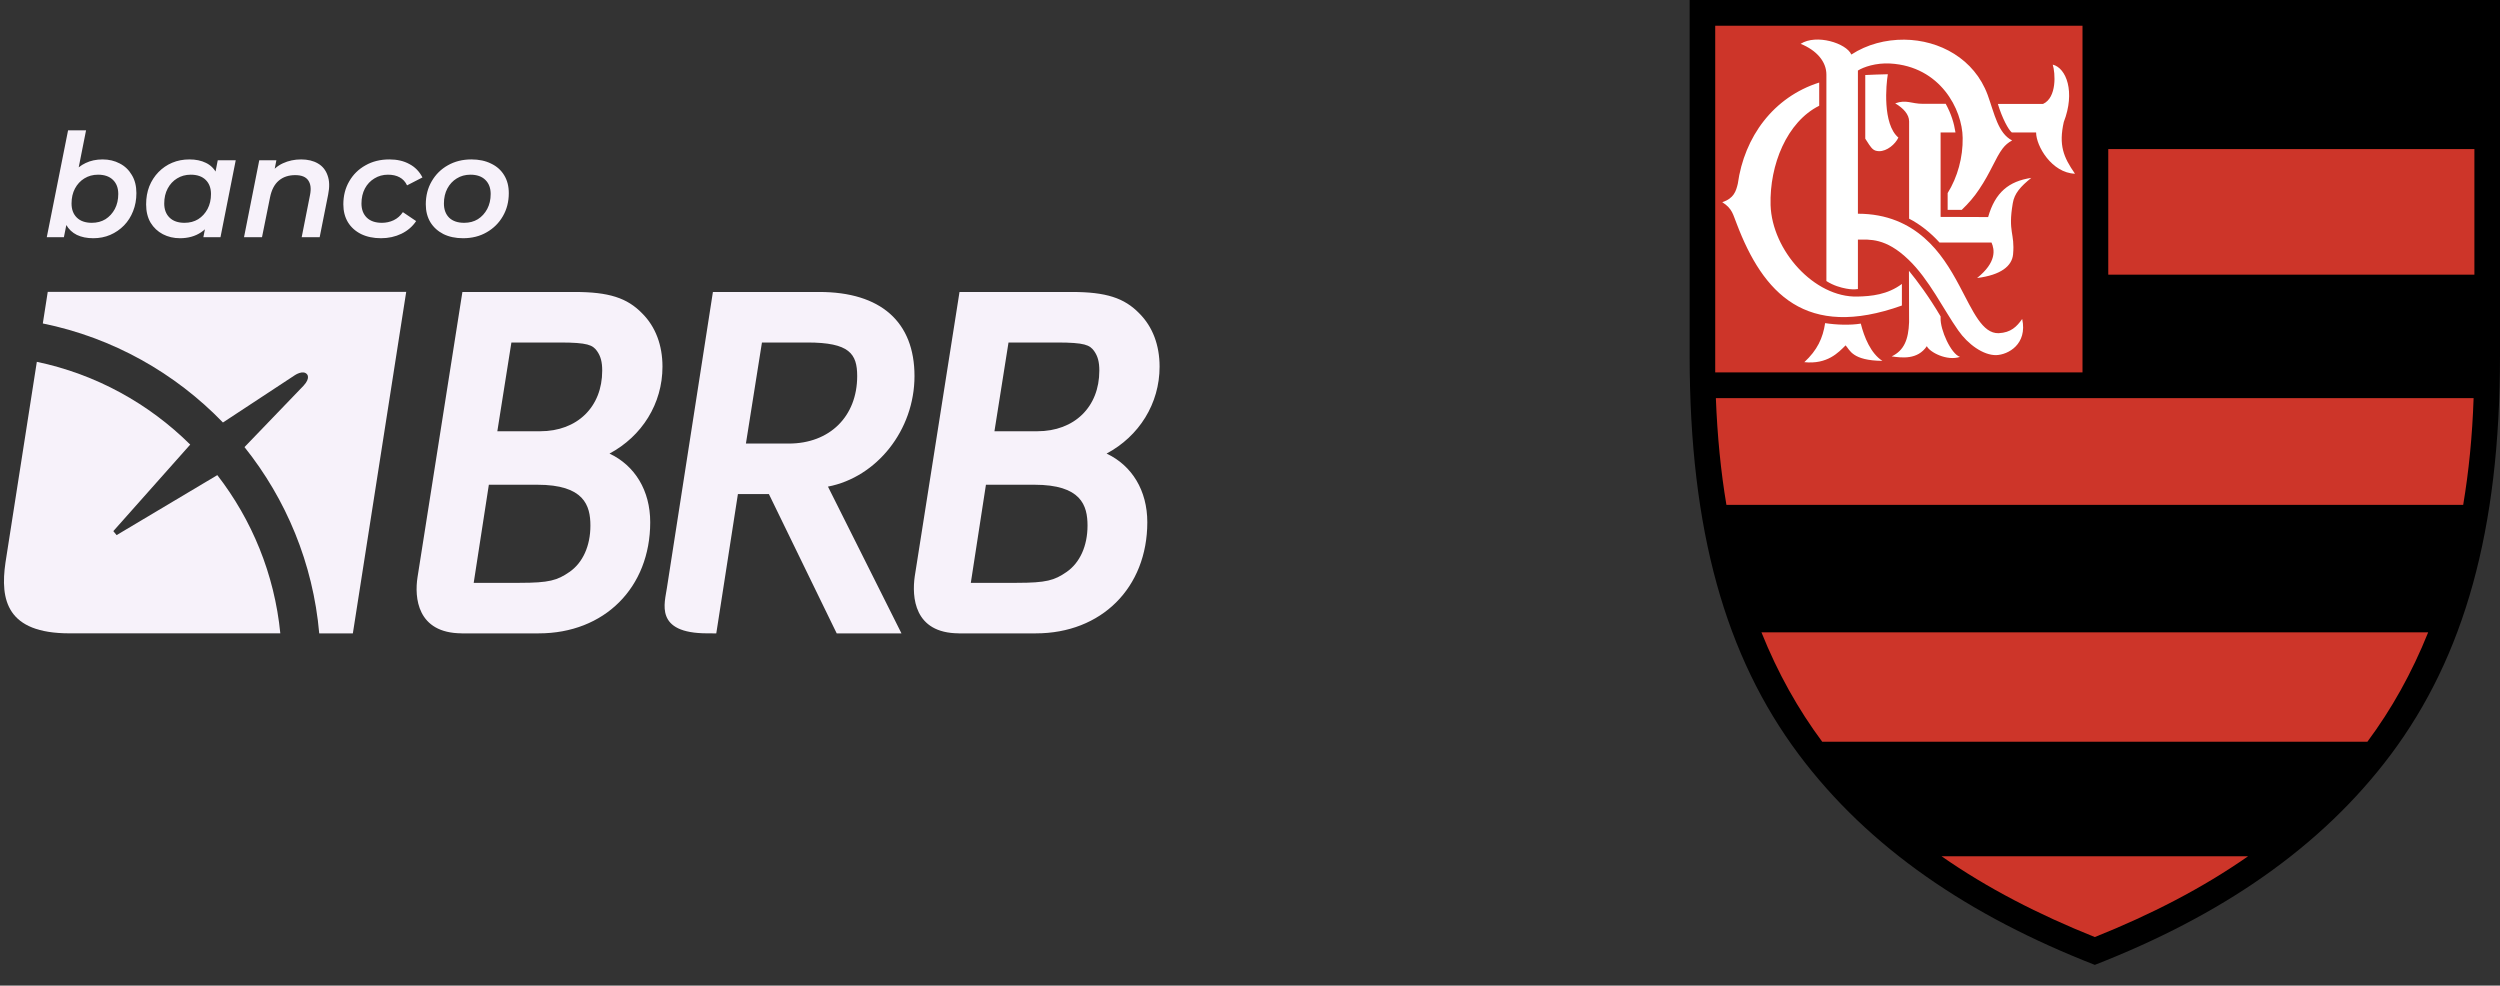 <svg width="104" height="41" viewBox="0 0 104 41" fill="none" xmlns="http://www.w3.org/2000/svg">
<rect x="0" y="0" width="104" height="41" fill="#333333" stroke="none"/>
<g clip-path="url(#clip0_77_933)">
<path fill-rule="evenodd" clip-rule="evenodd" d="M25.355 18.869C26.705 18.148 27.559 16.793 27.559 15.254C27.559 14.357 27.27 13.594 26.723 13.045C26.092 12.39 25.327 12.146 23.904 12.146L19.236 12.146L19.19 12.437L17.37 24.005C17.236 24.851 17.348 26.339 19.205 26.347L19.205 26.348H22.412C25.142 26.348 27.049 24.446 27.049 21.724C27.049 20.402 26.408 19.365 25.355 18.869ZM23.689 23.794C23.182 24.144 22.849 24.246 21.615 24.246H19.706L20.336 20.165H22.351C24.298 20.165 24.561 21.025 24.561 21.867C24.561 22.71 24.243 23.413 23.689 23.794ZM22.473 17.94H20.689L21.274 14.248H23.291C24.453 14.248 24.654 14.355 24.833 14.599C24.988 14.816 25.052 15.055 25.052 15.418C25.052 16.927 24.015 17.94 22.473 17.94ZM34.443 20.243C36.469 19.854 38.043 17.897 38.043 15.644C38.043 13.388 36.637 12.146 34.082 12.146H29.657L29.612 12.437L27.744 24.454C27.66 25.069 27.197 26.348 29.425 26.347L29.642 26.348H29.797L29.843 26.056L30.697 20.553H31.986L34.712 26.154L34.807 26.348H37.501L37.251 25.849L34.443 20.243ZM31.03 18.452L31.697 14.248H33.59C35.339 14.248 35.659 14.718 35.659 15.644C35.659 17.323 34.516 18.452 32.814 18.452H31.03ZM46.034 18.869C47.385 18.148 48.239 16.793 48.239 15.254C48.239 14.357 47.95 13.594 47.403 13.045C46.772 12.39 46.007 12.146 44.584 12.146L39.915 12.146L39.87 12.437L38.053 23.98C37.934 24.818 38.01 26.339 39.886 26.347L39.885 26.348H43.091C45.822 26.348 47.728 24.446 47.728 21.724C47.728 20.402 47.088 19.365 46.034 18.869ZM44.368 23.795C43.863 24.144 43.529 24.246 42.294 24.246H40.386L41.015 20.165H43.03C44.979 20.165 45.241 21.025 45.241 21.867C45.241 22.71 44.923 23.413 44.368 23.795ZM43.153 17.94H41.369L41.954 14.248H43.97C45.133 14.248 45.333 14.355 45.513 14.599C45.668 14.816 45.732 15.055 45.732 15.418C45.732 16.927 44.696 17.94 43.153 17.94Z" fill="#F7F2FA"/>
<path fill-rule="evenodd" clip-rule="evenodd" d="M1.986 12.143L1.781 13.456C4.69 14.048 7.284 15.516 9.274 17.576L12.266 15.608C12.266 15.608 12.611 15.375 12.772 15.57C12.772 15.57 12.928 15.722 12.627 16.046L10.171 18.599C11.901 20.762 13.024 23.432 13.28 26.348H14.679L16.898 12.142L1.986 12.143Z" fill="#F7F2FA"/>
<path fill-rule="evenodd" clip-rule="evenodd" d="M4.851 22.261L4.714 22.095L7.913 18.495C6.191 16.788 3.99 15.567 1.532 15.052L0.228 23.401C1.71661e-05 24.966 0.285 26.347 2.89 26.347L11.661 26.347C11.418 23.883 10.478 21.622 9.04 19.765L4.851 22.261Z" fill="#F7F2FA"/>
<path d="M1.946 9.868L2.832 5.421H3.58L3.185 7.411L2.952 8.244L2.832 8.999L2.658 9.868H1.946ZM3.879 9.91C3.616 9.91 3.389 9.864 3.197 9.772C3.006 9.677 2.858 9.537 2.754 9.353C2.65 9.169 2.599 8.941 2.599 8.67C2.599 8.37 2.635 8.096 2.706 7.848C2.782 7.597 2.892 7.381 3.035 7.201C3.183 7.017 3.359 6.878 3.562 6.782C3.769 6.682 4.005 6.632 4.268 6.632C4.531 6.632 4.769 6.688 4.98 6.8C5.192 6.908 5.359 7.067 5.483 7.279C5.611 7.487 5.674 7.739 5.674 8.034C5.674 8.306 5.628 8.556 5.537 8.783C5.449 9.011 5.323 9.209 5.16 9.377C4.996 9.545 4.801 9.679 4.585 9.772C4.37 9.864 4.134 9.91 3.879 9.91ZM3.819 9.269C4.035 9.269 4.224 9.219 4.388 9.119C4.551 9.015 4.681 8.873 4.777 8.694C4.872 8.514 4.92 8.306 4.92 8.07C4.92 7.822 4.847 7.627 4.699 7.483C4.551 7.339 4.344 7.267 4.077 7.267C3.865 7.267 3.676 7.319 3.508 7.423C3.345 7.523 3.215 7.663 3.119 7.842C3.023 8.022 2.976 8.23 2.976 8.466C2.976 8.713 3.049 8.909 3.197 9.053C3.345 9.197 3.552 9.269 3.819 9.269ZM7.485 9.91C7.225 9.91 6.988 9.854 6.773 9.742C6.561 9.631 6.392 9.471 6.264 9.263C6.14 9.051 6.079 8.797 6.079 8.502C6.079 8.23 6.122 7.98 6.21 7.753C6.302 7.525 6.43 7.327 6.593 7.159C6.755 6.993 6.948 6.86 7.162 6.77C7.381 6.678 7.62 6.632 7.88 6.632C8.147 6.632 8.376 6.68 8.568 6.776C8.763 6.871 8.911 7.017 9.01 7.213C9.11 7.405 9.156 7.645 9.148 7.932C9.14 8.328 9.068 8.676 8.933 8.975C8.797 9.271 8.608 9.501 8.364 9.664C8.121 9.828 7.828 9.91 7.485 9.91ZM7.676 9.269C7.892 9.269 8.081 9.219 8.245 9.119C8.408 9.015 8.538 8.873 8.634 8.694C8.729 8.514 8.777 8.306 8.777 8.07C8.777 7.822 8.703 7.627 8.556 7.483C8.408 7.339 8.201 7.267 7.933 7.267C7.722 7.267 7.532 7.319 7.365 7.423C7.201 7.523 7.072 7.663 6.976 7.842C6.88 8.022 6.832 8.23 6.832 8.466C6.832 8.713 6.906 8.909 7.054 9.053C7.201 9.197 7.409 9.269 7.676 9.269ZM8.46 9.868L8.604 9.137L8.807 8.286L8.909 7.429L9.058 6.668H9.806L9.172 9.868H8.46ZM12.526 6.632C12.802 6.632 13.035 6.688 13.226 6.8C13.418 6.911 13.551 7.077 13.627 7.297C13.707 7.513 13.715 7.779 13.651 8.094L13.298 9.868H12.55L12.897 8.112C12.949 7.853 12.925 7.651 12.825 7.507C12.726 7.359 12.544 7.285 12.281 7.285C12.006 7.285 11.778 7.361 11.599 7.513C11.419 7.665 11.297 7.896 11.234 8.208L10.899 9.868H10.151L10.785 6.668H11.497L11.318 7.579L11.198 7.291C11.35 7.063 11.539 6.898 11.766 6.794C11.998 6.686 12.251 6.632 12.526 6.632ZM15.851 9.91C15.535 9.91 15.258 9.852 15.019 9.736C14.783 9.617 14.602 9.453 14.474 9.245C14.347 9.033 14.283 8.785 14.283 8.502C14.283 8.142 14.365 7.822 14.528 7.543C14.692 7.259 14.917 7.037 15.204 6.878C15.492 6.714 15.823 6.632 16.198 6.632C16.521 6.632 16.798 6.696 17.029 6.824C17.265 6.947 17.446 7.133 17.574 7.381L16.934 7.711C16.862 7.559 16.758 7.447 16.622 7.375C16.491 7.303 16.329 7.267 16.138 7.267C15.93 7.267 15.743 7.319 15.575 7.423C15.408 7.523 15.276 7.663 15.18 7.842C15.085 8.022 15.037 8.23 15.037 8.466C15.037 8.713 15.111 8.909 15.258 9.053C15.406 9.197 15.615 9.269 15.886 9.269C16.062 9.269 16.226 9.233 16.377 9.161C16.529 9.089 16.656 8.977 16.76 8.825L17.311 9.197C17.163 9.421 16.959 9.597 16.7 9.724C16.441 9.848 16.158 9.91 15.851 9.91ZM19.263 9.91C18.952 9.91 18.678 9.852 18.443 9.736C18.212 9.617 18.032 9.453 17.904 9.245C17.777 9.033 17.713 8.785 17.713 8.502C17.713 8.142 17.795 7.822 17.958 7.543C18.122 7.259 18.345 7.037 18.628 6.878C18.916 6.714 19.243 6.632 19.61 6.632C19.925 6.632 20.198 6.69 20.43 6.806C20.665 6.917 20.846 7.079 20.974 7.291C21.102 7.499 21.166 7.747 21.166 8.034C21.166 8.39 21.084 8.71 20.92 8.993C20.757 9.277 20.531 9.501 20.244 9.664C19.961 9.828 19.634 9.91 19.263 9.91ZM19.311 9.269C19.526 9.269 19.715 9.219 19.879 9.119C20.043 9.015 20.172 8.873 20.268 8.694C20.364 8.514 20.412 8.306 20.412 8.07C20.412 7.822 20.338 7.627 20.19 7.483C20.043 7.339 19.835 7.267 19.568 7.267C19.356 7.267 19.167 7.319 19 7.423C18.836 7.523 18.706 7.663 18.61 7.842C18.515 8.022 18.467 8.23 18.467 8.466C18.467 8.717 18.541 8.915 18.688 9.059C18.836 9.199 19.043 9.269 19.311 9.269Z" fill="#F7F2FA"/>
</g>
<path fill-rule="evenodd" clip-rule="evenodd" d="M87.144 40.139C81.927 38.103 77.742 35.282 74.821 31.375C71.786 27.31 70.289 22.079 70.289 14.793V0H104V14.793C104 22.079 102.503 27.309 99.469 31.375C96.547 35.282 92.361 38.103 87.144 40.139Z" fill="black"/>
<path fill-rule="evenodd" clip-rule="evenodd" d="M87.144 38.982C84.802 38.043 82.666 36.945 80.769 35.621H93.519C91.623 36.945 89.487 38.043 87.144 38.982ZM75.805 30.857C74.8 29.506 73.955 27.995 73.276 26.305H101.012C100.333 27.995 99.488 29.506 98.483 30.857H75.805ZM71.819 21.002C71.586 19.617 71.44 18.14 71.38 16.563H102.902C102.849 18.14 102.702 19.617 102.469 21.002H71.819ZM87.704 6.202H102.935V11.426H87.704V6.202ZM71.353 1.071H86.632V15.492H71.353V1.071Z" fill="#CD3529"/>
<path fill-rule="evenodd" clip-rule="evenodd" d="M81.535 14.846C81.162 14.726 80.709 13.715 80.729 13.229V13.163C80.243 12.337 79.751 11.679 79.412 11.266L79.418 13.402C79.392 14.121 79.212 14.58 78.693 14.826C79.119 14.886 79.771 14.973 80.157 14.4C80.264 14.646 80.996 15.032 81.535 14.846ZM82.846 10.088C82.979 10.388 83.065 10.907 82.247 11.566C83.245 11.439 83.697 11.066 83.744 10.581C83.824 9.682 83.524 9.675 83.731 8.458C83.797 8.045 84.056 7.759 84.502 7.4C83.571 7.539 82.999 7.999 82.706 9.03L80.729 9.023V5.51H81.348C81.288 5.124 81.175 4.745 80.942 4.319H79.991C79.512 4.319 79.305 4.132 78.84 4.299C79.179 4.499 79.419 4.758 79.419 5.051V9.097C79.865 9.323 80.324 9.689 80.683 10.088H82.846ZM83.691 5.51H84.702C84.702 6.075 85.354 7.193 86.319 7.227C85.833 6.528 85.64 6.035 85.853 5.077C86.339 3.826 85.96 2.828 85.394 2.688C85.501 3.034 85.574 4.059 84.988 4.325H83.112C83.291 4.924 83.558 5.41 83.691 5.51ZM79.119 12.71C75.12 14.141 73.343 12.198 72.245 9.303C72.092 8.937 72.079 8.684 71.646 8.411C72.132 8.252 72.218 7.952 72.292 7.646C72.564 5.69 73.775 4.039 75.679 3.434V4.399C74.334 5.071 73.609 6.861 73.656 8.531C73.716 10.421 75.479 12.384 77.269 12.337C77.855 12.324 78.52 12.258 79.119 11.812L79.119 12.71ZM77.595 3.121C77.888 3.108 78.201 3.094 78.534 3.088C78.46 3.514 78.307 5.164 78.973 5.723C78.846 5.996 78.5 6.295 78.167 6.289C77.941 6.282 77.875 6.182 77.755 6.016C77.702 5.936 77.648 5.856 77.595 5.769L77.595 3.121ZM77.289 9.968V12.024C77.156 12.044 76.996 12.044 76.797 12.005C76.584 11.965 76.278 11.885 75.978 11.692V3.101C75.978 2.569 75.579 2.096 74.907 1.823C75.559 1.404 76.81 1.797 77.016 2.269C77.668 1.844 78.447 1.644 79.219 1.65C80.689 1.664 82.133 2.449 82.686 3.946C82.972 4.738 83.118 5.543 83.704 5.843C83.55 5.924 83.416 6.037 83.311 6.176C83.012 6.568 82.819 7.16 82.326 7.886C82.133 8.179 81.894 8.458 81.608 8.731H81.022V8.032C81.434 7.373 81.661 6.542 81.647 5.736C81.634 4.559 80.722 2.762 78.633 2.642C78.034 2.609 77.522 2.788 77.289 2.935V8.891C78.513 8.891 79.398 9.323 80.057 9.902C80.689 10.454 81.129 11.166 81.521 11.905C82.08 12.957 82.466 13.881 83.145 13.861C83.657 13.835 83.897 13.589 84.123 13.269C84.349 14.32 83.537 14.76 83.038 14.773C82.506 14.78 81.867 14.327 81.461 13.742C80.842 12.863 80.25 11.619 79.392 10.8C78.44 9.882 77.768 9.968 77.289 9.968ZM77.409 13.462C77.549 14.028 77.828 14.706 78.307 15.012C77.05 14.999 76.956 14.56 76.777 14.367C76.477 14.666 76.018 15.165 75.06 15.066C75.599 14.566 75.832 14.067 75.925 13.442C76.391 13.515 76.97 13.535 77.409 13.462Z" fill="white"/>
<defs>
<clipPath id="clip0_77_933">
<rect width="48.239" height="20.97" fill="white" transform="translate(0 5.4)"/>
</clipPath>
</defs>
</svg>
